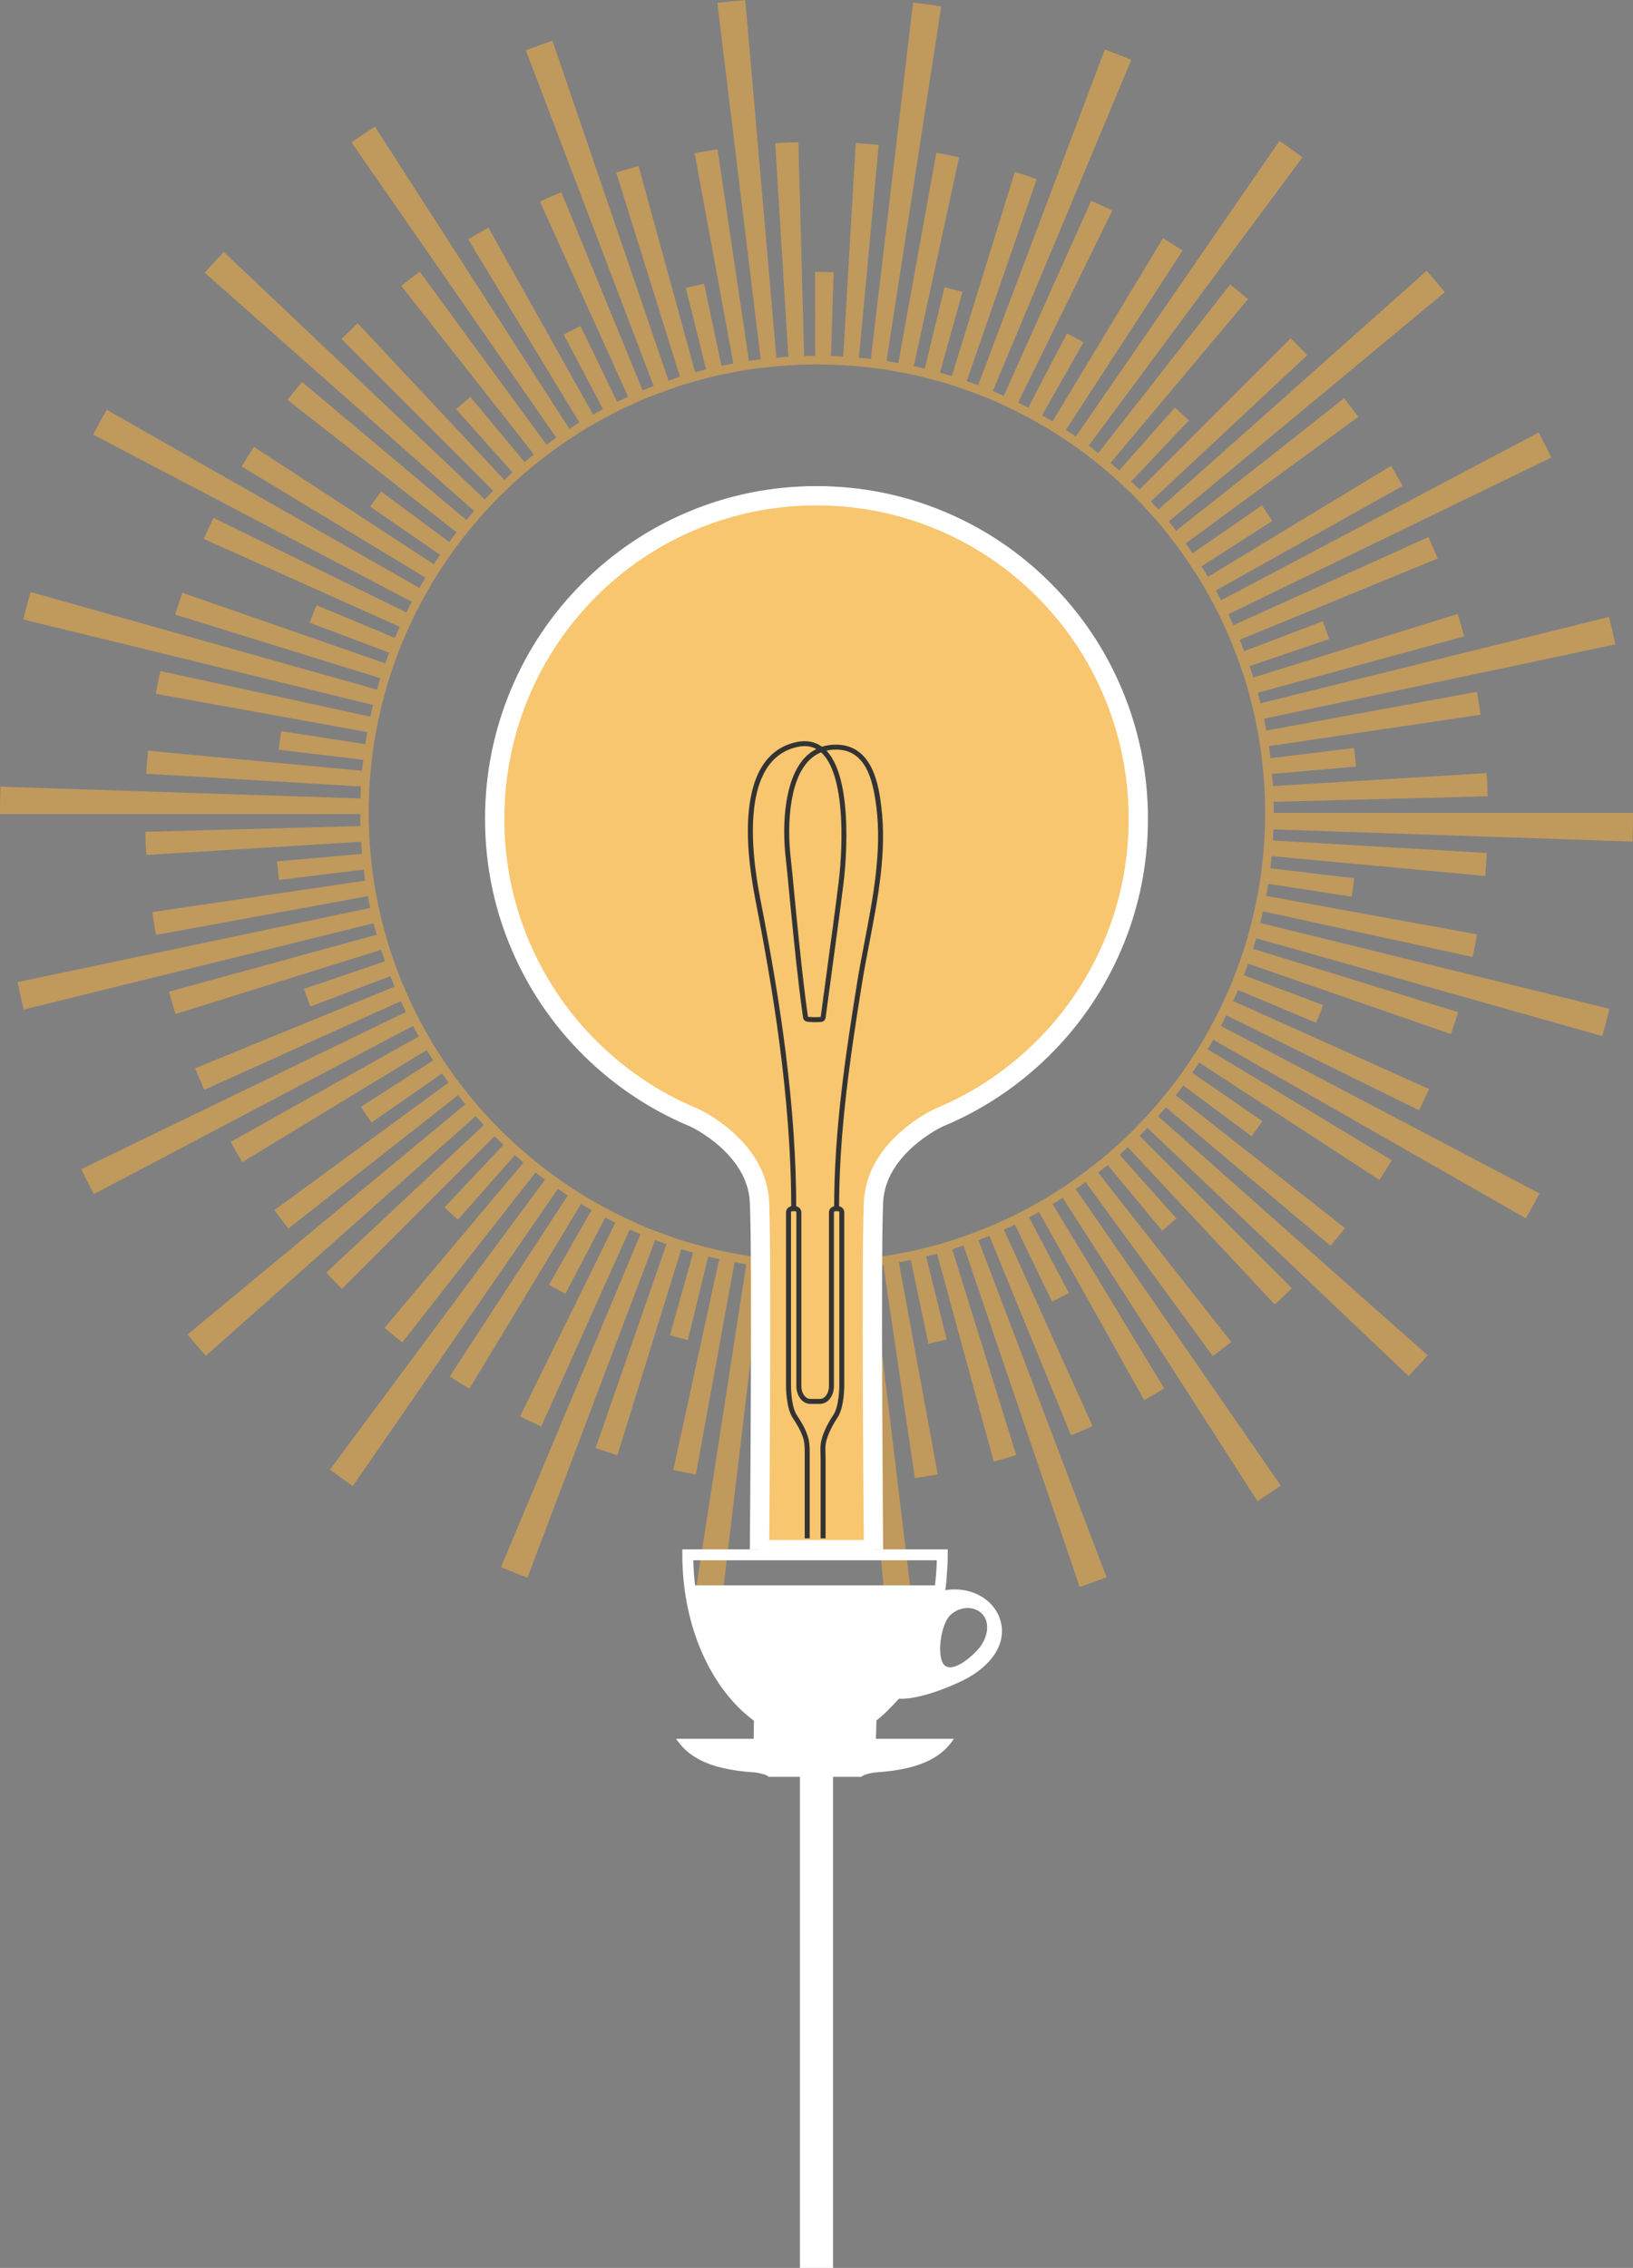 <svg width="100%" height="100%" class="lamb" id="open_lamb"
  xmlns="http://www.w3.org/2000/svg" xmlns:xlink="http://www.w3.org/1999/xlink" x="0px" y="0px"
  viewBox="0 0 323.249 448.783" enable-background="new 0 0 323.249 448.783" xml:space="preserve">
          <rect x="0" y="0" width="323.249" height="448.783" fill="#808080" stroke="none"/>
          <g>
            <g id="rotateGroup">
              <path fill="#C0995D" d="M252.145,160.848c0-0.006,0-0.012,0-0.018c0-0.726-0.038-1.442-0.055-2.164l42.401-1.091
			c-0.039-1.523-0.105-3.066-0.197-4.587l-42.316,2.554c-0.046-0.803-0.115-1.6-0.183-2.398l16.617-1.448
			c-0.106-1.224-0.236-2.463-0.385-3.683l-16.55,2.02c-0.095-0.795-0.188-1.591-0.303-2.379l41.92-6.226
			c-0.223-1.504-0.477-3.029-0.754-4.532l-41.689,7.674c-0.143-0.785-0.279-1.572-0.442-2.35l69.546-14.7
			c-0.384-1.818-0.805-3.651-1.25-5.447l-69.001,17.102c-0.173-0.699-0.356-1.392-0.544-2.084l40.872-11.16
			c-0.404-1.481-0.841-2.975-1.296-4.438l-40.436,12.577c-0.236-0.76-0.505-1.506-0.76-2.258l15.761-5.358
			c-0.398-1.172-0.823-2.353-1.262-3.509l-15.556,5.903c-0.286-0.754-0.582-1.502-0.887-2.246l39.197-16.08
			c-0.581-1.416-1.196-2.845-1.831-4.249l-38.618,17.445c-0.328-0.725-0.644-1.456-0.99-2.17l63.936-31.013
			c-0.804-1.657-1.647-3.323-2.507-4.95l-62.851,33.19c-0.343-0.649-0.692-1.294-1.05-1.934l36.973-20.68
			c-0.743-1.328-1.519-2.661-2.307-3.962l-36.225,21.934c-0.418-0.691-0.864-1.364-1.3-2.043l14.009-9.002
			c-0.664-1.032-1.354-2.067-2.053-3.076l-13.683,9.475c-0.457-0.659-0.921-1.312-1.394-1.959l34.173-25.036
			c-0.903-1.234-1.846-2.473-2.801-3.686l-33.277,26.225c-0.481-0.612-0.953-1.231-1.45-1.83l54.667-45.387
			c-1.182-1.423-2.399-2.84-3.62-4.212l-53.091,47.24c-0.488-0.55-0.984-1.092-1.486-1.63l30.942-28.917
			c-1.028-1.101-2.09-2.198-3.156-3.264l-0.096-0.096l-29.932,29.932c-0.543-0.542-1.11-1.061-1.667-1.59l11.437-12.079
			c-0.882-0.835-1.791-1.667-2.701-2.472l-0.082-0.073l-11.016,12.453c-0.569-0.503-1.14-1.003-1.722-1.492l27.232-32.427
			c-1.163-0.977-2.357-1.945-3.55-2.879l-26.109,33.347c-0.625-0.49-1.244-0.986-1.882-1.46l42.307-57.066
			c-1.485-1.101-3.015-2.194-4.546-3.249l-40.311,58.5c-0.649-0.448-1.307-0.882-1.968-1.314l23.1-35.482
			c-1.281-0.834-2.591-1.655-3.895-2.44l-21.845,36.242c-0.684-0.414-1.385-0.802-2.08-1.198l8.194-14.448
			c-1.072-0.608-2.167-1.204-3.255-1.772l-7.686,14.717c-0.662-0.347-1.325-0.693-1.997-1.024l18.643-37.99
			c-1.371-0.673-2.774-1.331-4.17-1.957l-17.313,38.621c-0.717-0.323-1.429-0.652-2.156-0.957l27.399-65.518
			c-1.717-0.718-3.475-1.418-5.227-2.079l-25.093,66.443c-0.746-0.282-1.498-0.548-2.253-0.811l13.86-39.974
			c-1.431-0.496-2.89-0.974-4.336-1.421l-12.477,40.402c-0.775-0.24-1.563-0.448-2.346-0.668l4.466-15.976
			c-1.176-0.329-2.374-0.642-3.561-0.93l-3.916,16.115c-0.719-0.175-1.441-0.344-2.167-0.501l8.967-41.338
			c-1.486-0.323-3.001-0.624-4.503-0.895l-7.533,41.633c-0.775-0.14-1.545-0.297-2.327-0.417l10.828-70.169
			c-1.838-0.284-3.714-0.539-5.578-0.76l-8.36,70.531c-0.781-0.092-1.562-0.181-2.348-0.253l3.907-42.124
			c-1.515-0.14-3.047-0.256-4.554-0.344l-2.463,42.23c-0.806-0.046-1.618-0.066-2.43-0.091l0.52-16.595
			c-1.226-0.038-2.465-0.056-3.683-0.052l0.048,16.585c-0.738,0.002-1.469,0.035-2.203,0.056l-1.133-42.311
			c-1.526,0.041-3.069,0.109-4.587,0.202l2.595,42.24c-0.792,0.049-1.58,0.111-2.366,0.181L147.525,0
			c-1.84,0.16-3.7,0.354-5.527,0.577l8.585,70.53c-0.779,0.096-1.56,0.182-2.333,0.297l-6.216-41.855
			c-1.504,0.223-3.029,0.477-4.532,0.754l7.665,41.638c-0.787,0.146-1.574,0.292-2.354,0.458l-3.439-16.248
			c-1.2,0.254-2.415,0.534-3.612,0.831l4,16.123c-0.724,0.181-1.439,0.382-2.156,0.58l-11.199-40.843
			c-1.472,0.403-2.959,0.839-4.418,1.294l12.606,40.42c-0.761,0.24-1.509,0.508-2.262,0.767l-22.98-67.27
			c-1.757,0.601-3.529,1.241-5.268,1.903l25.308,66.434c-0.731,0.281-1.462,0.563-2.184,0.863l-16.083-39.203
			c-1.416,0.581-2.845,1.197-4.248,1.831l17.454,38.637c-0.724,0.33-1.451,0.654-2.165,1.003l-7.255-15.002
			c-1.111,0.537-2.231,1.103-3.33,1.683l7.784,14.755c-0.661,0.352-1.312,0.717-1.963,1.084L96.67,45.037
			c-1.337,0.749-2.681,1.533-3.993,2.331l22.012,36.247c-0.669,0.409-1.32,0.843-1.977,1.269L74.213,25.054
			c-1.555,1-3.116,2.044-4.641,3.102l40.548,58.464c-0.652,0.454-1.302,0.91-1.941,1.382L83.096,53.767
			c-1.234,0.904-2.473,1.846-3.685,2.802l26.281,33.348c-0.628,0.498-1.259,0.992-1.873,1.505l-10.697-12.87
			c-0.948,0.789-1.9,1.609-2.829,2.437l11.148,12.492c-0.544,0.487-1.075,0.988-1.607,1.488L70.803,63.973
			c-1.066,0.999-2.13,2.028-3.16,3.058l-0.048,0.048l30.022,30.022c-0.56,0.563-1.099,1.146-1.644,1.723L44.301,49.849
			c-1.277,1.347-2.546,2.732-3.771,4.118l53.338,47.165c-0.518,0.588-1.037,1.176-1.54,1.777L59.793,75.586
			c-0.977,1.163-1.946,2.357-2.879,3.549l33.468,26.205c-0.493,0.632-0.987,1.262-1.463,1.907l-13.481-9.982
			c-0.729,0.984-1.45,1.993-2.142,2.999l13.819,9.517c-0.424,0.617-0.83,1.245-1.239,1.873l-35.605-23.23
			c-0.832,1.275-1.652,2.581-2.438,3.882l36.374,21.983c-0.408,0.676-0.793,1.367-1.183,2.055L21.13,81.089
			c-0.919,1.613-1.823,3.266-2.686,4.912l63.084,33.089c-0.365,0.699-0.733,1.397-1.081,2.107l-38.168-18.73
			c-0.673,1.371-1.331,2.774-1.957,4.17l38.812,17.398c-0.326,0.73-0.655,1.459-0.963,2.199l-15.507-6.466
			c-0.474,1.137-0.935,2.299-1.369,3.453l15.726,5.924c-0.263,0.7-0.507,1.409-0.753,2.117l-40.175-13.967
			c-0.496,1.427-0.973,2.879-1.419,4.317l40.61,12.589c-0.232,0.75-0.434,1.513-0.646,2.272l-68.591-19.33
			c-0.506,1.794-0.987,3.624-1.43,5.438l69.226,16.915c-0.186,0.767-0.368,1.535-0.534,2.31l-41.578-9.019
			c-0.323,1.486-0.624,3.001-0.895,4.503l41.882,7.578c-0.142,0.793-0.297,1.583-0.418,2.383l-16.632-2.555
			c-0.186,1.212-0.354,2.447-0.499,3.669l16.736,1.981c-0.084,0.726-0.164,1.453-0.231,2.184l-42.377-3.977
			c-0.142,1.511-0.26,3.043-0.349,4.554l42.49,2.524c-0.045,0.786-0.064,1.579-0.088,2.37l-71.262-2.333
			C0.029,157.443,0,159.242,0,161.014v0.083h71.285c0.002,0.791,0.038,1.574,0.06,2.36l-42.59,1.141
			c0.041,1.526,0.109,3.069,0.202,4.587l42.522-2.612c0.05,0.801,0.111,1.599,0.183,2.395l-16.821,1.483
			c0.108,1.226,0.239,2.465,0.389,3.682l16.772-2.065c0.091,0.732,0.171,1.467,0.28,2.194l-42.137,6.23
			c0.223,1.511,0.475,3.032,0.748,4.521l41.923-7.681c0.145,0.779,0.286,1.559,0.45,2.331L3.458,194.346
			c0.381,1.811,0.798,3.639,1.241,5.434l69.268-17.083c0.189,0.76,0.398,1.511,0.606,2.263l-41.126,11.277
			c0.404,1.472,0.839,2.959,1.294,4.418l40.7-12.694c0.24,0.76,0.507,1.507,0.766,2.258l-16.03,5.469
			c0.397,1.166,0.821,2.341,1.26,3.493l15.837-6.024c0.268,0.697,0.538,1.393,0.822,2.081l-39.481,16.161
			c0.583,1.425,1.199,2.858,1.831,4.257l38.908-17.545c0.326,0.718,0.644,1.44,0.988,2.147l-64.25,31.102
			c0.8,1.653,1.638,3.313,2.491,4.932l63.174-33.274c0.371,0.7,0.754,1.392,1.143,2.081l-37.257,20.875
			c0.749,1.337,1.534,2.681,2.331,3.993l36.492-22.161c0.417,0.682,0.86,1.346,1.294,2.017l-14.298,9.203
			c0.669,1.039,1.366,2.082,2.073,3.1l13.97-9.7c0.422,0.605,0.847,1.209,1.283,1.804l-34.473,25.225
			c0.897,1.227,1.831,2.457,2.773,3.656l33.593-26.409c0.479,0.607,0.95,1.221,1.444,1.816l-55,45.563
			c1.178,1.421,2.394,2.84,3.616,4.216l53.42-47.43c0.529,0.595,1.068,1.178,1.613,1.759l-31.194,29.216
			c0.999,1.066,2.028,2.13,3.058,3.16l0.048,0.048l30.209-30.209c0.58,0.578,1.184,1.134,1.779,1.696l-11.694,12.378
			c0.857,0.81,1.737,1.614,2.618,2.393l0.041,0.036l11.28-12.752c0.561,0.496,1.124,0.989,1.698,1.471l-27.503,32.71
			c1.156,0.972,2.339,1.933,3.517,2.857l26.393-33.626c0.622,0.488,1.238,0.982,1.873,1.453l-42.582,57.358
			c1.492,1.107,3.016,2.199,4.531,3.245l40.588-58.797c0.645,0.446,1.299,0.878,1.956,1.307L89.03,272.373
			c1.274,0.831,2.581,1.652,3.882,2.438l22.1-36.568c0.683,0.413,1.383,0.8,2.077,1.196l-8.413,14.799
			c1.067,0.606,2.159,1.203,3.245,1.771l7.895-15.074c0.661,0.347,1.323,0.692,1.994,1.023l-18.874,38.332
			c1.386,0.682,2.802,1.349,4.208,1.98l17.506-38.982c0.709,0.32,1.413,0.649,2.132,0.951l-27.606,65.869
			c1.727,0.724,3.488,1.426,5.234,2.087l25.281-66.806c0.741,0.281,1.488,0.55,2.238,0.812L117.9,286.55
			c1.427,0.496,2.879,0.974,4.316,1.419l12.641-40.775c0.774,0.241,1.564,0.447,2.347,0.668l-4.589,16.366
			c1.173,0.329,2.365,0.642,3.545,0.93l4.029-16.502c0.722,0.177,1.447,0.344,2.175,0.503l-9.086,41.721
			c1.478,0.322,2.981,0.623,4.468,0.894l7.659-42.011c0.773,0.141,1.542,0.294,2.322,0.416l-10.93,70.552
			c1.827,0.283,3.687,0.538,5.528,0.759l8.489-70.906c0.776,0.094,1.551,0.189,2.333,0.263l-3.988,42.499
			c1.511,0.142,3.044,0.26,4.554,0.349l2.531-42.612c0.803,0.048,1.611,0.076,2.419,0.104l-0.55,16.971
			c1.224,0.04,2.463,0.059,3.683,0.057l-0.031-16.952c0.74,0,1.471-0.038,2.207-0.056l1.098,42.679
			c1.522-0.039,3.066-0.105,4.587-0.198l-2.571-42.598c0.789-0.046,1.573-0.113,2.356-0.18l6.15,71.128
			c1.83-0.158,3.674-0.349,5.481-0.567l-8.542-70.877c0.778-0.093,1.556-0.184,2.328-0.297l6.24,42.203
			c1.511-0.223,3.032-0.475,4.521-0.748l-7.69-41.974c0.788-0.143,1.578-0.278,2.358-0.442l3.495,16.565
			c1.205-0.254,2.418-0.532,3.603-0.825l-4.065-16.441c0.723-0.178,1.44-0.367,2.156-0.562l11.237,41.155
			c1.481-0.404,2.975-0.84,4.439-1.296l-12.664-40.716c0.755-0.234,1.495-0.501,2.242-0.755l22.986,67.576
			c1.779-0.605,3.569-1.25,5.321-1.916l-25.362-66.71c0.729-0.276,1.453-0.563,2.173-0.858l16.158,39.476
			c1.425-0.583,2.858-1.199,4.257-1.831l-17.537-38.889c0.723-0.326,1.455-0.638,2.168-0.982l7.352,15.231
			c1.119-0.54,2.241-1.106,3.337-1.684l-7.892-14.982c0.662-0.348,1.32-0.702,1.971-1.066l20.821,37.226
			c1.329-0.743,2.662-1.52,3.963-2.307l-22.084-36.473c0.671-0.406,1.324-0.836,1.983-1.259l38.565,60.04
			c1.548-0.994,3.099-2.028,4.61-3.074l-40.583-58.679c0.654-0.452,1.301-0.914,1.943-1.382l25.179,34.411
			c1.227-0.898,2.457-1.831,3.656-2.773l-26.353-33.521c0.635-0.498,1.279-0.985,1.9-1.499l10.793,13.001
			c0.944-0.783,1.888-1.595,2.807-2.413l-11.244-12.63c0.549-0.487,1.093-0.979,1.63-1.479l29.102,31.14
			c1.1-1.028,2.198-2.09,3.264-3.156l0.096-0.096l-30.121-30.121c0.522-0.521,1.02-1.066,1.529-1.6l51.713,49.119
			c1.275-1.342,2.546-2.727,3.774-4.114l-53.368-47.292c0.521-0.586,1.034-1.179,1.541-1.778l32.601,27.412
			c0.972-1.156,1.933-2.339,2.857-3.517l-33.505-26.298c0.5-0.634,1.009-1.26,1.493-1.907l13.529,10.031
			c0.726-0.978,1.441-1.978,2.127-2.972l-13.866-9.574c0.465-0.669,0.919-1.345,1.367-2.028l35.679,23.228
			c0.834-1.281,1.655-2.591,2.44-3.894l-36.436-21.962c0.376-0.62,0.725-1.258,1.086-1.887l61.885,35.339
			c0.926-1.621,1.835-3.28,2.703-4.931l-63.068-33.144c0.366-0.692,0.724-1.389,1.073-2.092l38.154,18.786
			c0.682-1.386,1.348-2.802,1.98-4.208l-38.791-17.42c0.328-0.722,0.668-1.438,0.978-2.17l15.469,6.474
			c0.481-1.149,0.948-2.322,1.387-3.485l-15.696-5.925c0.288-0.753,0.564-1.511,0.832-2.274l40.149,13.921
			c0.496-1.431,0.974-2.89,1.421-4.336l-40.571-12.53c0.216-0.692,0.4-1.397,0.6-2.096l68.512,19.362
			c0.503-1.781,0.982-3.595,1.424-5.391l-69.119-16.983c0.191-0.767,0.364-1.54,0.535-2.314l41.481,9.034
			c0.322-1.478,0.623-2.982,0.894-4.469l-41.761-7.613c0.148-0.798,0.303-1.594,0.43-2.399l16.513,2.551
			c0.186-1.206,0.354-2.431,0.499-3.641l-16.604-1.988c0.097-0.794,0.196-1.587,0.271-2.388l42.246,3.918
			c0.14-1.515,0.257-3.047,0.344-4.554l-42.353-2.47c0.043-0.726,0.072-1.456,0.098-2.187l71.094,2.405
			c0.062-1.83,0.094-3.687,0.094-5.52v-0.166H252.145z M250.369,164.071c-0.026,0.717-0.053,1.433-0.096,2.146
			c-0.062,1.02-0.137,2.037-0.232,3.048c-0.074,0.785-0.172,1.564-0.267,2.343c-0.123,1.01-0.244,2.021-0.401,3.021
			c-0.124,0.79-0.277,1.571-0.422,2.354c-0.185,1.003-0.384,2-0.603,2.991c-0.168,0.76-0.338,1.518-0.525,2.27
			c-0.247,0.993-0.522,1.976-0.802,2.956c-0.197,0.686-0.377,1.378-0.589,2.057c-0.304,0.973-0.643,1.931-0.98,2.889
			c-0.263,0.748-0.534,1.492-0.816,2.231c-0.368,0.965-0.737,1.931-1.137,2.88c-0.304,0.719-0.638,1.421-0.96,2.13
			c-0.426,0.937-0.86,1.868-1.317,2.788c-0.343,0.689-0.693,1.373-1.053,2.052c-0.479,0.906-0.98,1.797-1.49,2.684
			c-0.355,0.618-0.697,1.244-1.067,1.853c-0.531,0.874-1.093,1.726-1.652,2.579c-0.439,0.669-0.885,1.333-1.341,1.99
			c-0.577,0.83-1.153,1.659-1.757,2.469c-0.474,0.635-0.974,1.249-1.464,1.87c-0.628,0.796-1.263,1.585-1.917,2.358
			c-0.497,0.588-1,1.17-1.512,1.745c-0.679,0.762-1.375,1.506-2.08,2.244c-0.499,0.523-0.988,1.058-1.499,1.569
			c-0.75,0.749-1.524,1.471-2.3,2.193c-0.527,0.49-1.061,0.973-1.6,1.451c-0.763,0.676-1.526,1.353-2.312,2.003
			c-0.61,0.504-1.241,0.982-1.865,1.47c-0.802,0.628-1.612,1.248-2.436,1.848c-0.63,0.459-1.263,0.913-1.906,1.356
			c-0.836,0.577-1.688,1.132-2.544,1.681c-0.647,0.414-1.288,0.837-1.946,1.235c-0.871,0.527-1.759,1.028-2.649,1.525
			c-0.639,0.357-1.285,0.704-1.934,1.046c-0.909,0.479-1.817,0.96-2.744,1.407c-0.7,0.338-1.417,0.644-2.127,0.964
			c-0.934,0.421-1.874,0.831-2.825,1.22c-0.707,0.29-1.417,0.572-2.133,0.843c-0.954,0.362-1.919,0.699-2.888,1.028
			c-0.732,0.249-1.459,0.511-2.2,0.741c-0.975,0.303-1.965,0.571-2.955,0.841c-0.702,0.192-1.407,0.377-2.116,0.552
			c-0.987,0.243-1.977,0.479-2.977,0.689c-0.766,0.16-1.541,0.293-2.314,0.433c-1,0.182-2.001,0.361-3.013,0.509
			c-0.757,0.111-1.52,0.199-2.283,0.291c-1.006,0.12-2.016,0.224-3.032,0.311c-0.769,0.065-1.538,0.131-2.312,0.176
			c-1.013,0.06-2.033,0.089-3.055,0.114c-0.722,0.018-1.44,0.054-2.167,0.055c-0.017,0-0.033,0.001-0.049,0.001
			c-1.004,0-1.999-0.043-2.995-0.076c-0.793-0.027-1.586-0.054-2.374-0.101c-1.018-0.061-2.031-0.137-3.039-0.232
			c-0.767-0.072-1.528-0.167-2.29-0.258c-1.013-0.123-2.027-0.242-3.029-0.398c-0.765-0.119-1.519-0.269-2.278-0.408
			c-1-0.183-1.996-0.377-2.984-0.593c-0.714-0.156-1.426-0.32-2.133-0.493c-0.984-0.241-1.958-0.505-2.928-0.779
			c-0.768-0.217-1.542-0.418-2.302-0.655c-0.969-0.302-1.921-0.64-2.876-0.975c-0.736-0.257-1.468-0.521-2.195-0.797
			c-0.957-0.364-1.912-0.731-2.853-1.127c-0.706-0.297-1.396-0.62-2.093-0.934c-0.936-0.422-1.868-0.851-2.786-1.305
			c-0.658-0.325-1.308-0.663-1.956-1.003c-0.902-0.474-1.793-0.964-2.676-1.468c-0.681-0.388-1.368-0.768-2.038-1.173
			c-0.871-0.528-1.722-1.085-2.574-1.642c-0.645-0.421-1.286-0.845-1.919-1.283c-0.838-0.579-1.673-1.165-2.49-1.771
			c-0.623-0.463-1.227-0.947-1.837-1.426c-0.797-0.624-1.588-1.254-2.362-1.905c-0.563-0.473-1.115-0.957-1.666-1.444
			c-0.747-0.66-1.48-1.334-2.205-2.018c-0.584-0.552-1.176-1.096-1.744-1.663c-0.711-0.709-1.396-1.443-2.083-2.175
			c-0.534-0.569-1.063-1.142-1.583-1.726c-0.676-0.76-1.348-1.523-1.998-2.305c-0.485-0.584-0.947-1.186-1.417-1.782
			c-0.631-0.8-1.255-1.604-1.858-2.426c-0.428-0.583-0.845-1.175-1.259-1.769c-0.586-0.84-1.154-1.692-1.712-2.553
			c-0.426-0.658-0.861-1.31-1.27-1.98c-0.532-0.872-1.033-1.764-1.536-2.655c-0.381-0.677-0.757-1.355-1.121-2.043
			c-0.475-0.896-0.945-1.795-1.389-2.708c-0.337-0.694-0.649-1.402-0.969-2.105c-0.424-0.933-0.841-1.869-1.234-2.819
			c-0.279-0.675-0.543-1.358-0.806-2.042c-0.366-0.953-0.713-1.914-1.047-2.882c-0.254-0.737-0.516-1.47-0.751-2.216
			c-0.306-0.972-0.579-1.958-0.852-2.944c-0.205-0.738-0.409-1.475-0.595-2.22c-0.246-0.987-0.476-1.979-0.689-2.978
			c-0.161-0.758-0.3-1.523-0.442-2.287c-0.185-1.001-0.372-2.001-0.523-3.013c-0.107-0.713-0.185-1.435-0.275-2.153
			c-0.126-1.01-0.241-2.022-0.333-3.042c-0.07-0.78-0.13-1.563-0.179-2.349c-0.064-1.014-0.103-2.034-0.132-3.057
			c-0.022-0.771-0.057-1.539-0.059-2.314c0-0.089-0.007-0.177-0.007-0.267c0-0.93,0.042-1.851,0.07-2.774
			c0.024-0.777,0.042-1.554,0.086-2.326c0.058-1.02,0.14-2.033,0.232-3.043c0.066-0.717,0.144-1.43,0.226-2.143
			c0.118-1.016,0.235-2.032,0.387-3.037c0.119-0.785,0.271-1.56,0.41-2.339c0.18-1.006,0.366-2.01,0.58-3.004
			c0.163-0.76,0.342-1.514,0.524-2.267c0.242-0.996,0.504-1.983,0.779-2.965c0.208-0.745,0.407-1.493,0.635-2.23
			c0.3-0.972,0.634-1.928,0.966-2.885c0.241-0.695,0.48-1.39,0.738-2.076c0.36-0.96,0.736-1.913,1.128-2.857
			c0.302-0.726,0.624-1.441,0.945-2.158c0.418-0.935,0.839-1.867,1.288-2.784c0.341-0.696,0.701-1.381,1.06-2.067
			c0.474-0.907,0.964-1.804,1.468-2.693c0.383-0.675,0.761-1.353,1.161-2.017c0.527-0.875,1.082-1.73,1.638-2.585
			c0.401-0.616,0.8-1.233,1.215-1.838c0.576-0.84,1.166-1.669,1.77-2.487c0.468-0.633,0.952-1.252,1.436-1.872
			c0.627-0.804,1.256-1.604,1.909-2.386c0.494-0.591,1.003-1.167,1.512-1.745c0.675-0.766,1.364-1.52,2.065-2.262
			c0.535-0.566,1.063-1.138,1.613-1.691c0.71-0.714,1.444-1.404,2.177-2.094c0.522-0.491,1.043-0.982,1.577-1.461
			c0.766-0.687,1.543-1.361,2.333-2.021c0.603-0.504,1.222-0.99,1.839-1.478c0.805-0.637,1.613-1.269,2.439-1.879
			c0.627-0.462,1.266-0.91,1.906-1.356c0.837-0.584,1.686-1.15,2.543-1.705c0.645-0.417,1.284-0.844,1.94-1.245
			c0.875-0.535,1.769-1.039,2.663-1.544c0.638-0.36,1.277-0.719,1.925-1.064c0.908-0.483,1.822-0.957,2.748-1.409
			c0.7-0.342,1.414-0.66,2.125-0.984c0.935-0.426,1.872-0.847,2.823-1.241c0.709-0.294,1.426-0.571,2.144-0.847
			c0.954-0.366,1.916-0.713,2.885-1.047c0.738-0.254,1.472-0.517,2.219-0.752c0.975-0.307,1.965-0.581,2.955-0.854
			c0.704-0.195,1.406-0.392,2.116-0.57c0.991-0.248,1.99-0.478,2.993-0.693c0.765-0.163,1.538-0.306,2.31-0.449
			c1.005-0.187,2.01-0.375,3.026-0.527c0.758-0.114,1.525-0.198,2.288-0.292c1.011-0.125,2.026-0.237,3.048-0.328
			c0.772-0.068,1.546-0.129,2.323-0.177c1.017-0.063,2.041-0.1,3.067-0.128c0.721-0.02,1.438-0.052,2.163-0.055
			c0.108,0,0.215-0.008,0.324-0.008c0.917,0,1.823,0.042,2.733,0.069c0.796,0.024,1.594,0.044,2.385,0.089
			c1.023,0.058,2.039,0.14,3.052,0.233c0.772,0.071,1.539,0.157,2.305,0.248c1.02,0.121,2.041,0.235,3.051,0.39
			c0.767,0.118,1.523,0.271,2.284,0.409c1.009,0.182,2.015,0.373,3.011,0.589c0.712,0.155,1.42,0.32,2.126,0.492
			c0.992,0.241,1.975,0.502,2.954,0.776c0.769,0.215,1.542,0.42,2.302,0.655c0.976,0.302,1.937,0.639,2.898,0.974
			c0.74,0.258,1.478,0.519,2.209,0.795c0.962,0.364,1.92,0.736,2.865,1.132c0.713,0.299,1.413,0.622,2.117,0.939
			c0.936,0.421,1.868,0.848,2.786,1.3c0.659,0.325,1.309,0.664,1.959,1.005c0.908,0.476,1.806,0.968,2.695,1.475
			c0.683,0.388,1.37,0.769,2.042,1.175c0.877,0.53,1.734,1.089,2.591,1.649c0.648,0.424,1.294,0.85,1.931,1.289
			c0.843,0.582,1.68,1.17,2.502,1.781c0.626,0.465,1.234,0.952,1.847,1.432c0.803,0.63,1.601,1.266,2.382,1.922
			c0.57,0.479,1.131,0.97,1.689,1.463c0.787,0.697,1.558,1.409,2.32,2.133c0.546,0.518,1.101,1.026,1.634,1.558
			c0.752,0.75,1.477,1.527,2.202,2.304c0.492,0.528,0.979,1.06,1.458,1.599c0.678,0.763,1.354,1.529,2.006,2.315
			c0.487,0.588,0.95,1.196,1.423,1.796c0.635,0.807,1.262,1.62,1.87,2.45c0.464,0.635,0.92,1.275,1.368,1.922
			c0.581,0.84,1.142,1.694,1.695,2.554c0.428,0.667,0.865,1.327,1.276,2.005c0.529,0.874,1.031,1.765,1.53,2.657
			c0.351,0.628,0.694,1.261,1.03,1.898c0.475,0.901,0.95,1.802,1.395,2.721c0.34,0.701,0.649,1.418,0.97,2.129
			c0.423,0.936,0.837,1.876,1.228,2.829c0.3,0.73,0.59,1.465,0.871,2.205c0.365,0.96,0.705,1.932,1.036,2.908
			c0.251,0.738,0.514,1.47,0.746,2.216c0.304,0.979,0.573,1.972,0.844,2.964c0.185,0.679,0.365,1.36,0.534,2.046
			c0.244,0.991,0.481,1.985,0.691,2.988c0.16,0.763,0.293,1.536,0.434,2.306c0.183,1.005,0.364,2.01,0.513,3.027
			c0.113,0.774,0.204,1.555,0.297,2.335c0.121,1.012,0.225,2.03,0.312,3.052c0.066,0.783,0.134,1.565,0.179,2.353
			c0.059,1.016,0.086,2.04,0.11,3.065c0.017,0.707,0.054,1.409,0.054,2.121c0,0.006,0,0.012,0,0.018
			C250.45,161.929,250.408,163,250.369,164.071z" />
              <rect x="0" y="75" width="0" height="0" fill="tomato" />
            </g>
            <g>
              <g>
                <g>
                  <path fill="#F7C66F" d="M172.909,306.599c0,0-0.511-57.752,0-68.732c0.511-10.98,12.837-16.662,12.837-16.662
					c6.628-2.734,12.695-6.55,17.982-11.228c13.246-11.718,21.597-28.843,21.597-47.918c0-35.322-28.379-63.955-63.7-63.955
					s-63.7,28.634-63.7,63.955c0,19.076,8.351,36.201,21.597,47.918c5.288,4.678,11.355,8.493,17.982,11.228
					c0,0,12.326,5.682,12.837,16.662c0.511,10.98,0,68.732,0,68.732" />
                  <path fill="#FFFFFF" d="M170.998,306.615c-0.021-2.36-0.505-57.93,0.002-68.837c0.233-5.016,2.74-9.784,7.25-13.788
					c3.319-2.947,6.559-4.457,6.696-4.52l0.071-0.031c6.382-2.633,12.251-6.298,17.445-10.893
					c6.523-5.77,11.669-12.69,15.296-20.568c3.753-8.151,5.656-16.872,5.656-25.919c0-8.383-1.627-16.51-4.837-24.155
					c-3.103-7.391-7.548-14.027-13.212-19.721c-5.668-5.699-12.273-10.172-19.633-13.295c-7.623-3.234-15.734-4.874-24.108-4.874
					s-16.485,1.64-24.108,4.874c-7.36,3.123-13.965,7.596-19.633,13.295c-5.663,5.695-10.108,12.33-13.212,19.721
					c-3.21,7.645-4.837,15.772-4.837,24.155c0,9.047,1.903,17.768,5.656,25.919c3.627,7.878,8.774,14.798,15.296,20.568
					c5.194,4.595,11.063,8.26,17.445,10.893l0.071,0.031c0.136,0.063,3.377,1.573,6.696,4.52c4.51,4.004,7.016,8.772,7.25,13.788
					c0.507,10.907,0.023,66.477,0.002,68.837l-3.821-0.034c0.005-0.577,0.504-57.824,0.002-68.626
					c-0.186-3.991-2.169-7.706-5.894-11.041c-2.745-2.458-5.496-3.812-5.807-3.962c-6.758-2.794-12.974-6.678-18.475-11.544
					c-6.922-6.124-12.385-13.469-16.235-21.832c-3.986-8.656-6.007-17.914-6.007-27.517c0-8.894,1.728-17.518,5.135-25.634
					c3.295-7.847,8.013-14.891,14.025-20.937c6.018-6.051,13.033-10.801,20.85-14.118c8.097-3.436,16.711-5.178,25.601-5.178
					s17.503,1.742,25.601,5.178c7.817,3.317,14.832,8.067,20.85,14.118c6.012,6.045,10.731,13.089,14.025,20.937
					c3.407,8.116,5.135,16.74,5.135,25.634c0,9.603-2.021,18.861-6.007,27.517c-3.851,8.363-9.313,15.708-16.235,21.832
					c-5.501,4.866-11.717,8.75-18.475,11.545c-0.301,0.144-3.056,1.499-5.807,3.961c-3.726,3.335-5.709,7.05-5.894,11.041
					c-0.502,10.802-0.003,68.049,0.002,68.626L170.998,306.615z" />
                </g>
                <g>
                  <rect x="158.349" y="342.559" fill="#FFFFFF" width="6.55" height="106.224" />
                </g>
                <g>
                  <path fill-rule="evenodd" clip-rule="evenodd" fill="#FFFFFF" d="M185.843,314.957c5.403-1.531,10.867,1.056,12.205,5.777
					c1.337,4.721-2.092,9.116-7.242,11.692c-5.151,2.575-15.215,6.145-16.552,1.423C172.916,329.127,180.44,316.488,185.843,314.957
					L185.843,314.957z M188.205,319.509L188.205,319.509c-1.97,1.736-2.859,8.195-1.342,9.918c1.517,1.721,5.262-1.273,6.937-3.284
					s2.237-4.939,0.72-6.66C193.004,317.761,190.176,317.772,188.205,319.509z" />
                </g>
                <g>
                  <path fill-rule="evenodd" clip-rule="evenodd" fill="#FFFFFF" d="M152.17,351.609h18.329c0.425-0.396,1.234-0.623,2.503-0.844
					l0.169-0.028l0.186-0.012c9.837-0.633,13.396-3.568,15.476-6.649h-54.997c2.081,3.08,5.639,6.016,15.475,6.648l0.186,0.011
					l0.169,0.03C150.935,350.985,151.745,351.213,152.17,351.609z" />
                </g>
                <g>
                  <path fill="#FFFFFF" d="M181.754,330.907c2.904-5.053,4.882-11.198,5.572-17.924l0.232-3.259
					c0.026-0.678,0.042-1.361,0.042-2.048v-1.077h-52.533v1.077c0,14.271,5.771,26.671,14.196,32.838
					c-0.018,0.072-0.03,0.146-0.031,0.222l-0.05,3.667c-0.007,0.563,0.482,1.024,1.086,1.024h21.977
					c0.604,0,1.111-0.461,1.127-1.024l0.112-3.668c0.002-0.089-0.012-0.174-0.032-0.257c2.516-1.851,6.754-6.954,6.876-6.884
					L181.754,330.907z M185.434,308.753c-0.036,1.687-0.159,3.343-0.356,4.962H137.59c-0.197-1.619-0.321-3.274-0.356-4.962H185.434
					z" />
                </g>
                <g>
                  <rect x="150.341" y="304.743" fill="#FFFFFF" width="22.568" height="3.712" />
                </g>
                <g>
                  <g>
                    <path fill="#333333"
                      d="M163.418,304.415h-0.983v-15.851c0-0.277-0.008-0.553-0.017-0.845c-0.027-0.88-0.054-1.789,0.162-2.678
						c0.471-1.938,1.569-3.843,2.407-5.099c1.137-1.705,1.15-5.662,1.15-5.701h0.983c0,0.174-0.015,4.297-1.316,6.247
						c-1.139,1.708-1.924,3.363-2.27,4.786c-0.185,0.759-0.16,1.564-0.134,2.416c0.009,0.287,0.018,0.583,0.018,0.875V304.415z" />
                  </g>
                  <g>
                    <path fill="#333333" d="M166.096,239.185h-0.983c0-15.231,2.152-29.843,4.549-44.715c0.438-2.718,0.974-5.507,1.493-8.204
						c1.68-8.74,3.418-17.778,2.318-26.595c-0.694-5.563-2.172-11.261-7.874-11.338c-0.706-0.009-1.376,0.059-2.008,0.207
						c5.799,6.079,3.528,25.044,3.426,25.865c-0.695,5.613-1.471,11.309-2.222,16.818c-0.448,3.289-0.911,6.689-1.352,10.035
						c-0.022,0.171-0.064,0.489-0.315,0.718c-0.236,0.216-0.531,0.24-0.69,0.252c-0.831,0.066-1.673,0.054-2.502-0.036
						c-0.157-0.017-0.485-0.053-0.722-0.3c-0.209-0.218-0.248-0.492-0.271-0.656c-0.977-6.936-1.68-14.015-2.36-20.862l-0.107-1.076
						c-0.108-1.085-0.211-2.17-0.314-3.255c-0.199-2.097-0.405-4.265-0.643-6.39c-0.75-6.686-0.182-15.341,3.659-19.579
						c0.716-0.789,1.522-1.409,2.415-1.856c-1.098-0.602-2.37-0.727-3.857-0.386c-10.93,2.511-9.225,19.908-7.236,30.055
						c2.292,11.692,3.892,21.379,5.034,30.484c1.397,11.136,2.076,21.216,2.076,30.817h-0.983c0-22.108-3.79-44.273-7.091-61.112
						c-1.338-6.826-1.78-12.732-1.313-17.553c0.758-7.814,3.884-12.406,9.292-13.648c2.005-0.461,3.747-0.161,5.189,0.89
						c0.896-0.288,1.866-0.426,2.905-0.412c7.326,0.1,8.384,8.578,8.835,12.199c1.119,8.971-0.633,18.087-2.328,26.902
						c-0.517,2.69-1.052,5.472-1.488,8.175C168.242,209.458,166.096,224.026,166.096,239.185z M159.934,201.198
						c0.026,0.005,0.062,0.01,0.109,0.015c0.768,0.083,1.549,0.094,2.319,0.034c0.038-0.003,0.068-0.006,0.091-0.009
						c0.008-0.038,0.014-0.087,0.017-0.11c0.441-3.348,0.905-6.749,1.353-10.039c0.75-5.506,1.525-11.199,2.22-16.806
						c0.132-1.064,0.772-6.68,0.423-12.713c-0.365-6.309-1.713-10.686-3.9-12.659c-0.013-0.012-0.026-0.023-0.039-0.035
						c-0.986,0.4-1.861,1.019-2.619,1.855c-1.738,1.917-2.879,4.932-3.393,8.961c-0.52,4.075-0.234,7.92-0.018,9.849
						c0.239,2.134,0.446,4.306,0.645,6.407c0.103,1.084,0.206,2.168,0.313,3.251l0.107,1.077c0.679,6.837,1.381,13.906,2.355,20.822
						C159.921,201.12,159.927,201.164,159.934,201.198z M159.945,201.237L159.945,201.237L159.945,201.237z M162.498,201.227
						L162.498,201.227L162.498,201.227z" />
                  </g>
                  <g>
                    <path fill="#333333" d="M160.28,304.415h-0.983v-16.788c0-1.282-0.029-2.271-0.4-3.323c-0.495-1.402-1.282-2.672-1.987-3.729
						c-1.301-1.95-1.316-6.072-1.316-6.247V239.91c0-0.671,0.546-1.217,1.217-1.217h0.596c0.671,0,1.217,0.546,1.217,1.217v34.375
						c0,1.399,0.799,2.537,1.781,2.537h1.905c0.982,0,1.781-1.138,1.781-2.537V239.91c0-0.671,0.546-1.217,1.217-1.217h0.596
						c0.671,0,1.217,0.546,1.217,1.217v34.418h-0.983V239.91c0-0.129-0.105-0.234-0.234-0.234h-0.596
						c-0.129,0-0.234,0.105-0.234,0.234v34.375c0,1.974-1.214,3.52-2.764,3.52h-1.905c-1.55,0-2.764-1.546-2.764-3.52V239.91
						c0-0.129-0.105-0.234-0.234-0.234h-0.596c-0.129,0-0.234,0.105-0.234,0.234v34.418c0,0.04,0.015,3.999,1.151,5.701
						c0.739,1.108,1.565,2.443,2.096,3.947c0.456,1.292,0.456,2.545,0.456,3.65V304.415z" />
                  </g>
                </g>
              </g>
            </g>
          </g>
        </svg>

